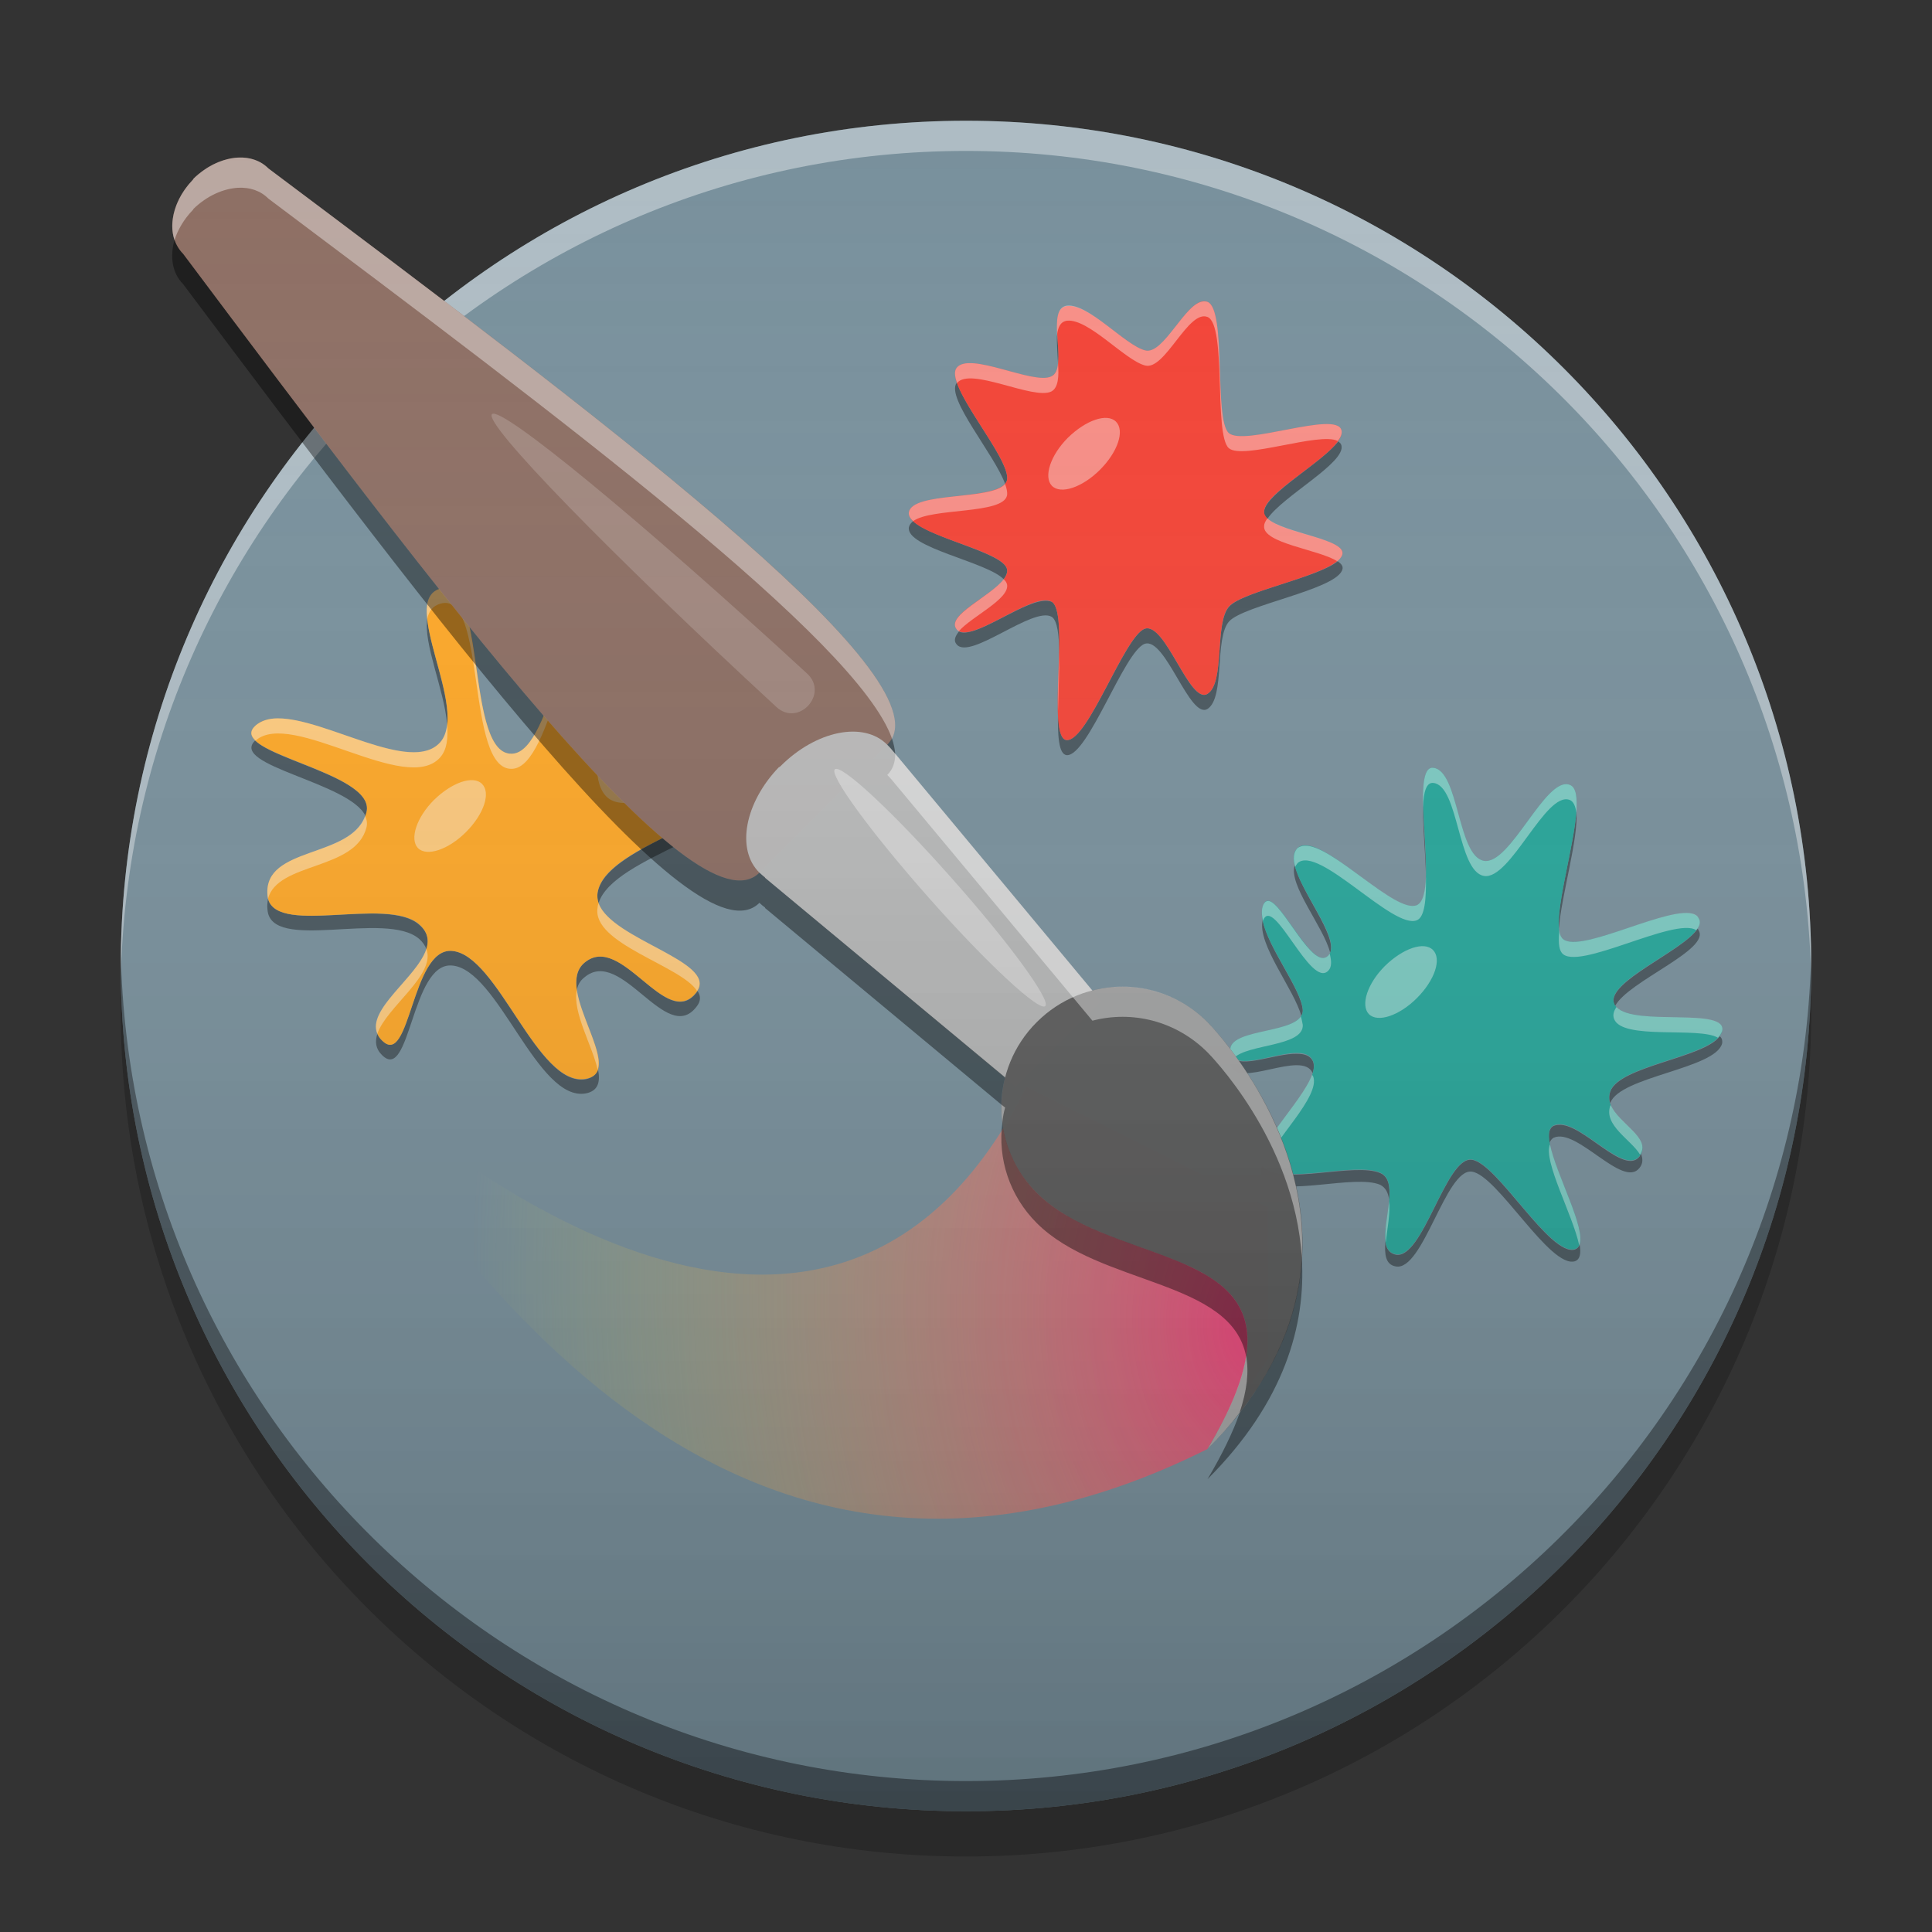 
<svg xmlns="http://www.w3.org/2000/svg" xmlns:xlink="http://www.w3.org/1999/xlink" width="16" height="16" viewBox="0 0 16 16" version="1.1">
<rect x="0" y="0" width="16" height="16" fill="#333333" stroke="none"/>
<defs>
<radialGradient id="radial0" gradientUnits="userSpaceOnUse" cx="9.172" cy="-203.548" fx="9.172" fy="-203.548" r="4.233" gradientTransform="matrix(-1.535,0.118,-0.165,-2.149,-9.064,-427.501)">
<stop offset="0" style="stop-color:rgb(92.549%,25.098%,47.843%);stop-opacity:1;"/>
<stop offset="1" style="stop-color:rgb(83.137%,88.235%,34.118%);stop-opacity:0;"/>
</radialGradient>
<linearGradient id="linear0" gradientUnits="userSpaceOnUse" x1="8.467" y1="-199.125" x2="8.467" y2="-213.942" gradientTransform="matrix(0.945,0,0,0.945,0,203.15)">
<stop offset="0" style="stop-color:rgb(0%,0%,0%);stop-opacity:0.2;"/>
<stop offset="1" style="stop-color:rgb(100%,100%,100%);stop-opacity:0;"/>
</linearGradient>
<linearGradient id="linear1" gradientUnits="userSpaceOnUse" x1="32" y1="48" x2="32" y2="4" gradientTransform="matrix(0.25,0,0,0.25,0,0)">
<stop offset="0" style="stop-color:rgb(0%,0%,0%);stop-opacity:0.2;"/>
<stop offset="1" style="stop-color:rgb(100%,100%,100%);stop-opacity:0;"/>
</linearGradient>
</defs>
<g id="surface1">
<path style=" stroke:none;fill-rule:nonzero;fill:rgb(0%,0%,0%);fill-opacity:0.2;" d="M 1.004 8.188 C 1 8.25 1 8.312 1 8.375 C 1 12.242 4.133 15.375 8 15.375 C 11.867 15.375 15 12.242 15 8.375 C 15 8.312 15 8.25 14.996 8.188 C 14.898 11.969 11.805 15 8 15 C 4.195 15 1.102 11.969 1.004 8.188 Z M 1.004 8.188 "/>
<path style=" stroke:none;fill-rule:nonzero;fill:rgb(47.059%,56.471%,61.176%);fill-opacity:1;" d="M 8 1 C 11.867 1 15 4.133 15 8 C 15 11.867 11.867 15 8 15 C 4.133 15 1 11.867 1 8 C 1 4.133 4.133 1 8 1 Z M 8 1 "/>
<path style=" stroke:none;fill-rule:nonzero;fill:url(#radial0);" d="M 10 12 C 6 14 3.672 10.305 2.5 8.5 C 4 10 7 12 8.5 9 L 10.5 10 L 10.5 11.25 Z M 10 12 "/>
<path style=" stroke:none;fill-rule:nonzero;fill:rgb(0%,0%,0%);fill-opacity:0.4;" d="M 3.539 5.125 C 3.504 5.328 3.68 5.715 3.703 6 C 3.73 5.758 3.562 5.379 3.539 5.125 Z M 5.105 5.305 C 5.086 5.598 4.918 6.012 4.945 6.285 C 4.965 5.977 5.133 5.559 5.105 5.305 Z M 2.113 6.133 C 1.895 6.34 2.898 6.48 3.027 6.758 C 3.031 6.746 3.031 6.738 3.035 6.727 C 3.105 6.453 2.285 6.305 2.113 6.133 Z M 6.16 6.477 C 6.047 6.809 5.012 7.012 4.949 7.395 C 4.945 7.422 4.949 7.453 4.957 7.48 C 5.078 7.086 6.227 6.887 6.172 6.508 C 6.168 6.496 6.164 6.484 6.16 6.477 Z M 2.219 7.445 C 2.215 7.473 2.211 7.5 2.215 7.531 C 2.238 7.895 3.199 7.535 3.473 7.777 C 3.504 7.805 3.52 7.832 3.531 7.859 C 3.555 7.789 3.543 7.719 3.473 7.66 C 3.211 7.422 2.305 7.75 2.219 7.445 Z M 3.742 7.875 C 3.406 7.852 3.398 8.852 3.164 8.617 C 3.145 8.602 3.133 8.582 3.125 8.562 C 3.105 8.625 3.109 8.684 3.164 8.738 C 3.398 8.973 3.406 7.969 3.742 7.996 C 4.125 8.023 4.449 9.129 4.852 9.055 C 4.953 9.035 4.973 8.961 4.953 8.859 C 4.938 8.898 4.906 8.926 4.852 8.938 C 4.449 9.008 4.125 7.906 3.742 7.875 Z M 4.957 7.922 C 4.918 7.926 4.879 7.941 4.84 7.973 C 4.777 8.027 4.766 8.105 4.777 8.199 C 4.785 8.156 4.805 8.121 4.84 8.094 C 5.145 7.836 5.516 8.66 5.766 8.34 C 5.805 8.293 5.805 8.25 5.777 8.207 C 5.773 8.211 5.77 8.219 5.766 8.223 C 5.547 8.5 5.234 7.902 4.957 7.922 Z M 4.957 7.922 "/>
<path style=" stroke:none;fill-rule:nonzero;fill:rgb(0%,0%,0%);fill-opacity:0.4;" d="M 8.754 2.773 C 8.75 2.84 8.758 2.926 8.762 3.008 C 8.77 2.941 8.762 2.852 8.754 2.773 Z M 7.926 3.172 C 7.926 3.172 7.922 3.172 7.922 3.172 C 7.832 3.297 8.238 3.766 8.324 4.008 C 8.332 3.996 8.336 3.988 8.34 3.977 C 8.367 3.828 8.004 3.402 7.926 3.172 Z M 11.082 3.656 C 10.953 3.828 10.484 4.086 10.469 4.234 C 10.465 4.258 10.477 4.277 10.496 4.297 C 10.621 4.109 11.148 3.832 11.109 3.688 C 11.105 3.672 11.094 3.664 11.082 3.656 Z M 7.562 4.316 C 7.543 4.332 7.531 4.348 7.527 4.367 C 7.5 4.535 8.172 4.652 8.312 4.797 C 8.332 4.77 8.344 4.742 8.34 4.715 C 8.316 4.578 7.715 4.461 7.562 4.316 Z M 11.078 4.648 C 10.91 4.785 10.293 4.898 10.18 5.023 C 10.055 5.156 10.148 5.656 10 5.746 C 9.852 5.84 9.652 5.148 9.48 5.207 C 9.312 5.27 9.012 6.133 8.836 6.129 C 8.781 6.129 8.766 6.027 8.762 5.887 C 8.758 6.09 8.766 6.25 8.836 6.254 C 9.012 6.258 9.312 5.391 9.48 5.332 C 9.652 5.273 9.852 5.961 10 5.871 C 10.148 5.777 10.055 5.281 10.18 5.145 C 10.305 5.012 11.039 4.887 11.113 4.727 C 11.129 4.695 11.113 4.672 11.078 4.648 Z M 8.637 4.977 C 8.445 4.996 8.066 5.293 7.941 5.23 C 7.91 5.27 7.895 5.305 7.922 5.336 C 8.031 5.473 8.559 5.016 8.711 5.109 C 8.758 5.141 8.77 5.262 8.773 5.414 C 8.777 5.203 8.77 5.023 8.711 4.984 C 8.691 4.977 8.668 4.973 8.637 4.977 Z M 8.637 4.977 "/>
<path style=" stroke:none;fill-rule:nonzero;fill:rgb(0.784%,0.784%,0.784%);fill-opacity:0.4;" d="M 11.785 6.668 C 11.781 6.832 11.805 7.059 11.809 7.25 C 11.812 7.074 11.789 6.852 11.785 6.668 Z M 13.055 6.719 C 13.035 7.004 12.891 7.48 12.91 7.691 C 12.93 7.418 13.074 6.941 13.055 6.719 Z M 10.723 7.164 C 10.664 7.324 10.965 7.68 11.016 7.891 C 11.074 7.746 10.77 7.383 10.723 7.164 Z M 10.457 7.621 C 10.41 7.82 10.719 8.195 10.777 8.414 C 10.785 8.398 10.789 8.387 10.789 8.367 C 10.777 8.191 10.5 7.852 10.457 7.621 Z M 14.059 7.691 C 13.941 7.875 13.301 8.133 13.367 8.312 C 13.371 8.32 13.371 8.328 13.375 8.332 C 13.484 8.125 14.172 7.863 14.066 7.703 C 14.066 7.699 14.062 7.695 14.059 7.691 Z M 14.242 8.582 C 14.113 8.762 13.414 8.828 13.336 9.039 C 13.324 9.074 13.324 9.105 13.336 9.141 C 13.336 9.137 13.336 9.137 13.336 9.133 C 13.418 8.914 14.207 8.852 14.262 8.641 C 14.266 8.613 14.258 8.594 14.242 8.582 Z M 10.738 8.727 C 10.562 8.723 10.273 8.855 10.203 8.75 C 10.191 8.77 10.188 8.789 10.191 8.816 C 10.242 9.027 10.785 8.688 10.871 8.887 C 10.883 8.852 10.883 8.82 10.875 8.793 C 10.852 8.742 10.805 8.727 10.738 8.727 Z M 12.906 9.316 C 12.891 9.316 12.879 9.32 12.867 9.324 C 12.828 9.344 12.82 9.395 12.832 9.465 C 12.84 9.445 12.852 9.43 12.867 9.422 C 13.059 9.336 13.441 9.848 13.578 9.672 C 13.609 9.633 13.605 9.594 13.59 9.555 C 13.586 9.562 13.582 9.57 13.578 9.578 C 13.449 9.742 13.105 9.297 12.906 9.316 Z M 12.188 9.605 C 11.973 9.578 11.785 10.434 11.559 10.391 C 11.504 10.379 11.48 10.34 11.473 10.281 C 11.465 10.387 11.473 10.473 11.559 10.488 C 11.785 10.531 11.973 9.676 12.188 9.703 C 12.398 9.727 12.836 10.508 13.043 10.445 C 13.086 10.43 13.094 10.379 13.082 10.309 C 13.074 10.328 13.062 10.34 13.043 10.348 C 12.836 10.41 12.398 9.629 12.188 9.605 Z M 10.453 9.652 C 10.438 9.703 10.438 9.742 10.469 9.77 C 10.625 9.914 11.223 9.723 11.43 9.812 C 11.477 9.836 11.496 9.879 11.504 9.934 C 11.512 9.832 11.504 9.746 11.43 9.715 C 11.223 9.625 10.625 9.816 10.469 9.672 C 10.461 9.668 10.457 9.66 10.453 9.652 Z M 10.453 9.652 "/>
<path style=" stroke:none;fill-rule:nonzero;fill:rgb(14.902%,65.098%,60.392%);fill-opacity:0.996;" d="M 13 6.5 C 13.199 6.578 12.809 7.598 12.934 7.766 C 13.059 7.934 13.953 7.418 14.066 7.602 C 14.184 7.781 13.289 8.098 13.367 8.309 C 13.445 8.523 14.312 8.328 14.262 8.539 C 14.207 8.75 13.418 8.812 13.336 9.035 C 13.254 9.254 13.711 9.398 13.578 9.574 C 13.441 9.746 13.059 9.234 12.867 9.32 C 12.676 9.41 13.25 10.277 13.043 10.344 C 12.836 10.406 12.398 9.625 12.188 9.602 C 11.973 9.574 11.785 10.43 11.559 10.387 C 11.332 10.344 11.641 9.801 11.43 9.711 C 11.223 9.621 10.625 9.812 10.469 9.668 C 10.309 9.523 10.953 8.996 10.875 8.789 C 10.793 8.582 10.242 8.926 10.191 8.715 C 10.141 8.504 10.797 8.574 10.789 8.363 C 10.777 8.156 10.379 7.707 10.461 7.496 C 10.547 7.285 10.855 8.066 11 7.914 C 11.148 7.758 10.574 7.184 10.746 7.023 C 10.918 6.867 11.539 7.578 11.734 7.496 C 11.93 7.414 11.66 6.332 11.871 6.359 C 12.082 6.383 12.07 7.09 12.289 7.129 C 12.508 7.168 12.801 6.422 13 6.5 Z M 13 6.5 "/>
<path style=" stroke:none;fill-rule:nonzero;fill:rgb(95.686%,26.275%,21.176%);fill-opacity:0.996;" d="M 10 2.5 C 10.16 2.562 10.051 3.473 10.176 3.586 C 10.301 3.699 11.066 3.398 11.109 3.562 C 11.156 3.727 10.484 4.055 10.469 4.23 C 10.449 4.41 11.188 4.445 11.113 4.602 C 11.039 4.762 10.305 4.887 10.18 5.02 C 10.055 5.152 10.148 5.652 10 5.746 C 9.852 5.836 9.652 5.148 9.48 5.207 C 9.312 5.266 9.012 6.133 8.836 6.129 C 8.66 6.125 8.863 5.078 8.711 4.984 C 8.559 4.891 8.031 5.348 7.922 5.211 C 7.812 5.074 8.371 4.875 8.34 4.715 C 8.312 4.551 7.5 4.426 7.527 4.242 C 7.559 4.059 8.305 4.156 8.34 3.973 C 8.371 3.793 7.816 3.188 7.922 3.047 C 8.027 2.906 8.559 3.191 8.707 3.117 C 8.855 3.043 8.652 2.555 8.836 2.535 C 9.016 2.512 9.316 2.859 9.484 2.902 C 9.648 2.945 9.84 2.438 10 2.5 Z M 10 2.5 "/>
<path style=" stroke:none;fill-rule:nonzero;fill:rgb(99.608%,99.608%,99.608%);fill-opacity:0.4;" d="M 9.242 3.492 C 9.316 3.566 9.258 3.742 9.109 3.891 C 8.965 4.035 8.785 4.098 8.711 4.023 C 8.641 3.949 8.699 3.77 8.844 3.625 C 8.992 3.48 9.168 3.418 9.242 3.492 Z M 9.242 3.492 "/>
<path style=" stroke:none;fill-rule:nonzero;fill:rgb(100%,100%,100%);fill-opacity:0.4;" d="M 9.969 2.496 C 9.816 2.5 9.637 2.941 9.484 2.902 C 9.316 2.859 9.016 2.512 8.836 2.531 C 8.75 2.543 8.75 2.652 8.754 2.773 C 8.762 2.711 8.781 2.664 8.836 2.656 C 9.016 2.637 9.316 2.984 9.484 3.027 C 9.648 3.07 9.84 2.562 10 2.625 C 10.16 2.688 10.051 3.598 10.176 3.711 C 10.289 3.812 10.93 3.574 11.078 3.652 C 11.105 3.621 11.117 3.586 11.109 3.562 C 11.066 3.398 10.301 3.699 10.176 3.586 C 10.051 3.473 10.16 2.562 10 2.5 C 9.988 2.496 9.98 2.496 9.969 2.496 Z M 8.762 3.008 C 8.758 3.059 8.742 3.102 8.707 3.117 C 8.559 3.191 8.027 2.906 7.922 3.047 C 7.902 3.074 7.906 3.117 7.926 3.172 C 8.035 3.035 8.559 3.316 8.707 3.242 C 8.766 3.211 8.77 3.113 8.762 3.008 Z M 8.324 4.008 C 8.211 4.145 7.559 4.07 7.527 4.242 C 7.523 4.27 7.539 4.293 7.562 4.316 C 7.715 4.203 8.309 4.262 8.34 4.102 C 8.344 4.074 8.336 4.043 8.324 4.008 Z M 10.496 4.293 C 10.48 4.316 10.469 4.336 10.469 4.355 C 10.453 4.5 10.926 4.551 11.074 4.648 C 11.094 4.633 11.105 4.617 11.113 4.602 C 11.176 4.465 10.629 4.418 10.496 4.293 Z M 8.312 4.797 C 8.203 4.941 7.832 5.098 7.922 5.211 C 7.926 5.219 7.934 5.223 7.941 5.227 C 8.047 5.105 8.363 4.961 8.34 4.84 C 8.336 4.824 8.328 4.812 8.312 4.797 Z M 8.773 5.41 C 8.766 5.574 8.758 5.75 8.762 5.887 C 8.766 5.73 8.773 5.559 8.773 5.41 Z M 8.773 5.41 "/>
<path style=" stroke:none;fill-rule:nonzero;fill:rgb(99.608%,99.608%,99.608%);fill-opacity:0.4;" d="M 11.867 7.867 C 11.941 7.941 11.883 8.117 11.734 8.266 C 11.59 8.41 11.41 8.473 11.336 8.398 C 11.266 8.324 11.324 8.145 11.469 8 C 11.617 7.855 11.793 7.793 11.867 7.867 Z M 11.867 7.867 "/>
<path style=" stroke:none;fill-rule:nonzero;fill:rgb(100%,65.49%,14.902%);fill-opacity:0.996;" d="M 5 5 C 5.34 5.191 4.75 6.152 5.012 6.461 C 5.238 6.727 6.117 6.047 6.172 6.387 C 6.23 6.777 5.016 6.977 4.949 7.391 C 4.891 7.754 5.984 7.945 5.766 8.219 C 5.516 8.539 5.145 7.715 4.84 7.973 C 4.574 8.195 5.199 8.871 4.852 8.934 C 4.449 9.008 4.125 7.902 3.742 7.875 C 3.406 7.848 3.398 8.852 3.164 8.617 C 2.898 8.348 3.789 7.938 3.473 7.656 C 3.199 7.414 2.238 7.773 2.215 7.41 C 2.184 6.996 2.938 7.117 3.035 6.727 C 3.121 6.387 1.855 6.238 2.117 6.008 C 2.414 5.746 3.363 6.465 3.645 6.148 C 3.891 5.871 3.301 4.98 3.645 4.875 C 4.035 4.754 3.852 6.262 4.242 6.242 C 4.582 6.227 4.703 4.832 5 5 Z M 5 5 "/>
<path style=" stroke:none;fill-rule:nonzero;fill:rgb(99.608%,99.608%,99.608%);fill-opacity:0.4;" d="M 3.992 6.492 C 4.066 6.566 4.008 6.742 3.859 6.891 C 3.715 7.035 3.535 7.098 3.461 7.023 C 3.391 6.949 3.449 6.77 3.594 6.625 C 3.742 6.48 3.918 6.418 3.992 6.492 Z M 3.992 6.492 "/>
<path style=" stroke:none;fill-rule:nonzero;fill:rgb(100%,100%,100%);fill-opacity:0.4;" d="M 3.68 4.867 C 3.668 4.867 3.656 4.871 3.645 4.875 C 3.543 4.906 3.523 5 3.539 5.125 C 3.551 5.062 3.582 5.02 3.645 5 C 4.035 4.879 3.852 6.387 4.242 6.367 C 4.582 6.352 4.703 4.957 5 5.125 C 5.062 5.16 5.094 5.223 5.105 5.305 C 5.117 5.164 5.094 5.051 5 5 C 4.703 4.832 4.582 6.227 4.242 6.242 C 3.863 6.262 4.023 4.848 3.68 4.867 Z M 2.297 5.949 C 2.227 5.949 2.164 5.969 2.117 6.008 C 2.066 6.055 2.074 6.094 2.117 6.133 C 2.414 5.871 3.363 6.59 3.645 6.273 C 3.703 6.207 3.711 6.113 3.703 6 C 3.695 6.059 3.68 6.109 3.645 6.148 C 3.406 6.414 2.695 5.945 2.297 5.949 Z M 4.945 6.285 C 4.938 6.406 4.953 6.516 5.012 6.586 C 5.23 6.844 6.051 6.223 6.16 6.477 C 6.172 6.449 6.176 6.418 6.172 6.387 C 6.117 6.047 5.238 6.727 5.012 6.461 C 4.973 6.414 4.953 6.355 4.945 6.285 Z M 3.023 6.758 C 2.895 7.109 2.184 7.008 2.215 7.41 C 2.215 7.422 2.219 7.434 2.219 7.445 C 2.297 7.137 2.945 7.211 3.035 6.852 C 3.043 6.82 3.039 6.789 3.023 6.758 Z M 4.957 7.48 C 4.953 7.492 4.949 7.504 4.949 7.516 C 4.898 7.816 5.641 7.996 5.773 8.207 C 5.938 7.961 5.066 7.781 4.957 7.48 Z M 3.531 7.859 C 3.453 8.094 3.035 8.359 3.125 8.562 C 3.199 8.34 3.613 8.074 3.531 7.859 Z M 4.777 8.199 C 4.738 8.383 4.91 8.668 4.949 8.859 C 5 8.723 4.812 8.426 4.777 8.199 Z M 4.777 8.199 "/>
<path style=" stroke:none;fill-rule:nonzero;fill:rgb(100%,100%,100%);fill-opacity:0.4;" d="M 11.871 6.359 C 11.793 6.348 11.781 6.492 11.785 6.684 C 11.789 6.559 11.812 6.477 11.871 6.484 C 12.082 6.508 12.07 7.215 12.289 7.254 C 12.508 7.293 12.801 6.547 13 6.625 C 13.031 6.637 13.047 6.676 13.055 6.73 C 13.062 6.609 13.055 6.52 13 6.5 C 12.801 6.422 12.508 7.168 12.289 7.129 C 12.07 7.09 12.082 6.383 11.871 6.359 Z M 10.805 7.004 C 10.785 7.004 10.762 7.012 10.746 7.023 C 10.711 7.059 10.707 7.113 10.727 7.18 C 10.73 7.168 10.738 7.16 10.746 7.148 C 10.918 6.992 11.539 7.703 11.734 7.621 C 11.801 7.594 11.812 7.441 11.809 7.258 C 11.805 7.383 11.785 7.473 11.734 7.496 C 11.559 7.57 11.031 6.992 10.805 7.004 Z M 10.504 7.461 C 10.488 7.461 10.473 7.469 10.461 7.496 C 10.445 7.535 10.449 7.582 10.461 7.633 C 10.461 7.629 10.461 7.625 10.461 7.621 C 10.547 7.41 10.855 8.191 11 8.039 C 11.031 8.008 11.027 7.957 11.012 7.898 C 11.008 7.902 11.004 7.91 11 7.914 C 10.871 8.047 10.621 7.469 10.504 7.461 Z M 13.992 7.562 C 13.742 7.535 13.043 7.914 12.934 7.766 C 12.922 7.75 12.914 7.727 12.914 7.699 C 12.906 7.785 12.906 7.855 12.934 7.891 C 13.055 8.051 13.871 7.59 14.047 7.703 C 14.078 7.668 14.086 7.633 14.066 7.602 C 14.055 7.578 14.027 7.566 13.992 7.562 Z M 13.387 8.34 C 13.363 8.375 13.355 8.406 13.367 8.438 C 13.434 8.617 14.07 8.5 14.227 8.594 C 14.242 8.578 14.254 8.559 14.262 8.539 C 14.309 8.336 13.535 8.504 13.387 8.34 Z M 10.773 8.418 C 10.68 8.562 10.148 8.523 10.191 8.715 C 10.195 8.734 10.203 8.75 10.219 8.762 C 10.332 8.645 10.797 8.668 10.789 8.488 C 10.785 8.469 10.781 8.441 10.773 8.418 Z M 10.867 8.898 C 10.781 9.137 10.352 9.527 10.461 9.66 C 10.547 9.445 10.938 9.078 10.875 8.914 C 10.871 8.91 10.867 8.902 10.867 8.898 Z M 13.34 9.152 C 13.34 9.152 13.34 9.156 13.336 9.156 C 13.277 9.32 13.512 9.441 13.582 9.562 C 13.676 9.426 13.406 9.305 13.34 9.152 Z M 12.836 9.477 C 12.777 9.613 13.027 10.066 13.078 10.312 C 13.141 10.184 12.887 9.727 12.836 9.477 Z M 11.504 9.949 C 11.492 10.066 11.461 10.199 11.477 10.289 C 11.488 10.176 11.516 10.043 11.504 9.949 Z M 11.504 9.949 "/>
<path style=" stroke:none;fill-rule:nonzero;fill:rgb(100%,100%,100%);fill-opacity:0.4;" d="M 8 1 C 4.133 1 1 4.133 1 8 C 1 8.043 1 8.082 1 8.125 C 1.07 4.316 4.176 1.25 8 1.25 C 11.824 1.25 14.93 4.316 15 8.125 C 15 8.082 15 8.043 15 8 C 15 4.133 11.867 1 8 1 Z M 8 1 "/>
<path style=" stroke:none;fill-rule:nonzero;fill:rgb(0.392%,0.392%,0.392%);fill-opacity:0.4;" d="M 8 15 C 4.133 15 1 11.867 1 8 C 1 7.957 1 7.918 1 7.875 C 1.07 11.684 4.176 14.75 8 14.75 C 11.824 14.75 14.93 11.684 15 7.875 C 15 7.918 15 7.957 15 8 C 15 11.867 11.867 15 8 15 Z M 8 15 "/>
<path style=" stroke:none;fill-rule:nonzero;fill:url(#linear0);" d="M 8 1 C 11.867 1 15 4.133 15 8 C 15 11.867 11.867 15 8 15 C 4.133 15 1 11.867 1 8 C 1 4.133 4.133 1 8 1 Z M 8 1 "/>
<path style=" stroke:none;fill-rule:nonzero;fill:rgb(55.294%,43.137%,38.824%);fill-opacity:1;" d="M 1.594 1.492 C 1.406 1.688 1.371 1.957 1.516 2.102 C 3.637 4.93 5.758 7.758 6.289 7.227 L 7.348 6.168 C 7.879 5.637 5.051 3.516 2.223 1.395 C 2.074 1.246 1.801 1.285 1.602 1.48 C 1.602 1.484 1.598 1.488 1.594 1.492 Z M 1.594 1.492 "/>
<path style=" stroke:none;fill-rule:nonzero;fill:rgb(74.118%,74.118%,74.118%);fill-opacity:0.996;" d="M 6.449 6.355 C 6.168 6.648 6.094 7.035 6.289 7.227 C 6.305 7.242 6.32 7.254 6.336 7.27 L 8.41 8.996 L 9.117 8.289 L 7.391 6.215 C 7.379 6.199 7.363 6.18 7.348 6.168 C 7.152 5.969 6.758 6.051 6.465 6.344 C 6.461 6.348 6.457 6.352 6.449 6.355 Z M 6.449 6.355 "/>
<path style=" stroke:none;fill-rule:nonzero;fill:rgb(38.039%,38.039%,38.039%);fill-opacity:0.996;" d="M 8.586 8.465 C 8.195 8.855 8.195 9.488 8.586 9.879 C 9.293 10.586 11.062 10.23 10 12 C 11.77 10.23 10 8.465 10 8.465 C 9.609 8.074 8.977 8.074 8.586 8.465 Z M 8.586 8.465 "/>
<path style=" stroke:none;fill-rule:nonzero;fill:rgb(99.608%,99.608%,99.608%);fill-opacity:0.4;" d="M 6.914 6.371 C 6.965 6.324 7.398 6.727 7.879 7.27 C 8.359 7.809 8.707 8.289 8.656 8.332 C 8.605 8.379 8.172 7.977 7.691 7.434 C 7.211 6.891 6.863 6.414 6.914 6.371 Z M 6.914 6.371 "/>
<path style=" stroke:none;fill-rule:nonzero;fill:rgb(63.137%,53.333%,49.804%);fill-opacity:0.996;" d="M 4.074 3.43 C 4.004 3.508 5.055 4.586 6.43 5.855 C 6.613 6.023 6.867 5.746 6.684 5.578 C 5.309 4.312 4.145 3.355 4.074 3.43 Z M 4.074 3.43 "/>
<path style=" stroke:none;fill-rule:nonzero;fill:url(#linear1);" d="M 1.973 1.305 C 1.848 1.312 1.715 1.371 1.602 1.48 C 1.602 1.484 1.598 1.488 1.594 1.492 C 1.406 1.688 1.371 1.957 1.516 2.102 C 3.637 4.93 5.758 7.758 6.289 7.227 C 6.305 7.242 6.32 7.254 6.336 7.266 C 6.336 7.266 6.336 7.27 6.336 7.27 L 8.324 8.922 C 8.238 9.254 8.324 9.617 8.586 9.879 C 9.293 10.586 11.062 10.23 10 12 C 11.77 10.23 10 8.465 10 8.465 C 9.738 8.203 9.375 8.117 9.047 8.203 L 7.391 6.215 C 7.379 6.199 7.363 6.184 7.348 6.168 C 7.879 5.637 5.051 3.516 2.223 1.395 C 2.156 1.328 2.07 1.301 1.973 1.305 Z M 1.973 1.305 "/>
<path style=" stroke:none;fill-rule:nonzero;fill:rgb(0%,0%,0%);fill-opacity:0.4;" d="M 1.445 1.988 C 1.406 2.125 1.426 2.262 1.516 2.352 C 3.637 5.18 5.758 8.008 6.289 7.477 C 6.305 7.492 6.32 7.504 6.336 7.516 L 6.336 7.52 L 8.293 9.148 C 8.293 9.074 8.305 8.996 8.324 8.922 L 6.336 7.27 L 6.336 7.266 C 6.32 7.254 6.305 7.242 6.289 7.227 C 5.758 7.758 3.637 4.93 1.516 2.102 C 1.484 2.07 1.461 2.031 1.445 1.988 Z M 7.387 6.117 C 7.375 6.133 7.363 6.152 7.348 6.168 C 7.363 6.184 7.379 6.199 7.391 6.215 L 7.414 6.242 C 7.41 6.203 7.402 6.16 7.387 6.117 Z M 8.301 9.297 C 8.262 9.594 8.359 9.902 8.586 10.129 C 9.105 10.648 10.199 10.594 10.32 11.234 C 10.461 10.324 9.164 10.457 8.586 9.879 C 8.422 9.715 8.328 9.508 8.301 9.297 Z M 10.781 10.418 C 10.758 10.82 10.613 11.258 10.266 11.703 C 10.211 11.859 10.125 12.039 10 12.25 C 10.637 11.613 10.816 10.973 10.781 10.418 Z M 10.781 10.418 "/>
<path style=" stroke:none;fill-rule:nonzero;fill:rgb(99.608%,99.608%,99.608%);fill-opacity:0.4;" d="M 1.973 1.305 C 1.848 1.312 1.715 1.371 1.602 1.48 C 1.602 1.484 1.598 1.488 1.594 1.492 C 1.449 1.645 1.395 1.84 1.445 1.988 C 1.473 1.902 1.523 1.816 1.594 1.742 C 1.598 1.738 1.602 1.734 1.602 1.73 C 1.715 1.621 1.848 1.562 1.973 1.555 C 2.07 1.551 2.156 1.578 2.223 1.645 C 4.664 3.477 7.105 5.309 7.387 6.117 C 7.711 5.512 4.965 3.453 2.223 1.395 C 2.156 1.328 2.07 1.301 1.973 1.305 Z M 7.414 6.242 C 7.414 6.312 7.395 6.371 7.348 6.418 C 7.363 6.434 7.379 6.449 7.391 6.465 L 9.047 8.453 C 9.375 8.367 9.738 8.453 10 8.715 C 10 8.715 10.723 9.434 10.781 10.418 C 10.844 9.309 10 8.465 10 8.465 C 9.738 8.203 9.375 8.117 9.047 8.203 Z M 8.293 9.148 C 8.293 9.199 8.293 9.246 8.301 9.297 C 8.305 9.254 8.312 9.215 8.324 9.172 Z M 10.32 11.23 C 10.289 11.43 10.191 11.68 10 12 C 10.102 11.898 10.188 11.801 10.266 11.699 C 10.328 11.512 10.344 11.359 10.32 11.23 Z M 10.32 11.23 "/>
</g>
</svg>
